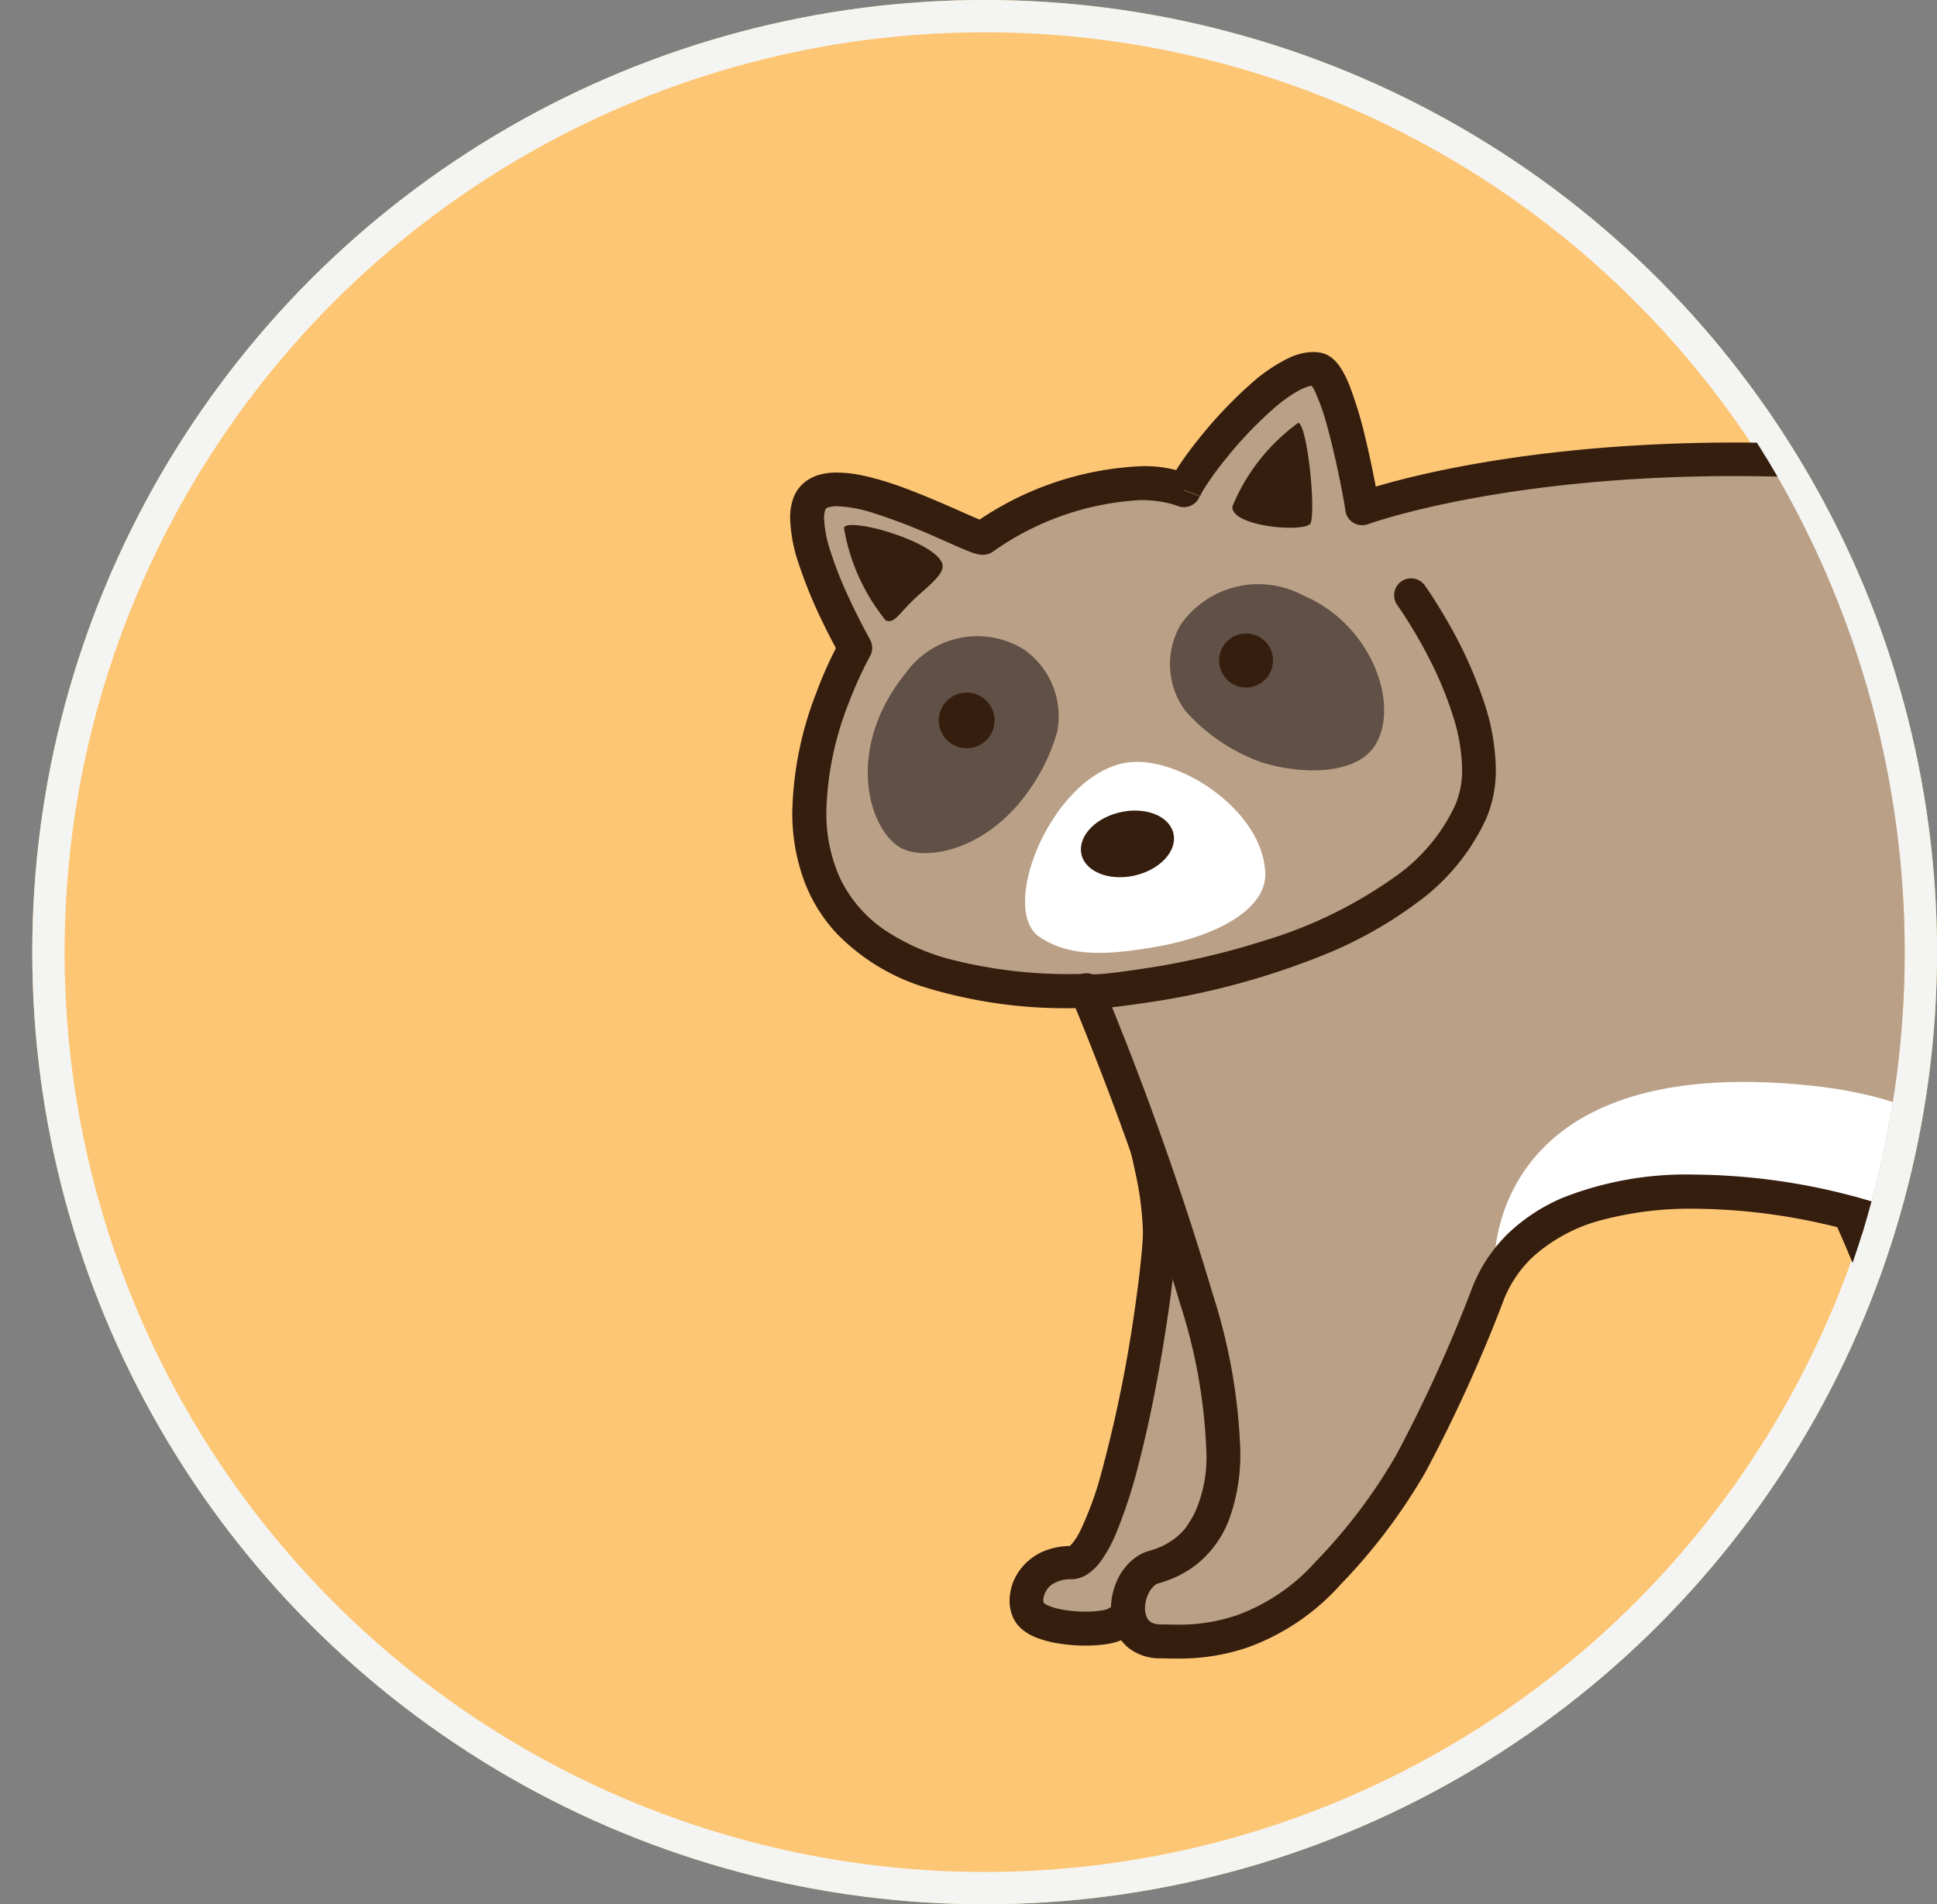 <svg xmlns="http://www.w3.org/2000/svg" xmlns:xlink="http://www.w3.org/1999/xlink" width="60" height="59" viewBox="0 0 60 59"><rect x="0" y="0" width="60" height="59" fill="#808080" stroke="none"/><defs><clipPath id="a"><circle cx="29.5" cy="29.5" r="29.5" transform="translate(-0.142 -0.315)" fill="#fdc675" stroke="#f4f5f3" stroke-width="1"/></clipPath></defs><g transform="translate(-189 -479)"><g transform="translate(190 479)" fill="#fdc675" stroke="#f4f5f3" stroke-width="1"><circle cx="29.5" cy="29.5" r="29.5" stroke="none"/><circle cx="29.5" cy="29.5" r="29" fill="none"/></g><g transform="translate(189.142 479.315)" clip-path="url(#a)"><g transform="translate(24.342 10.587)"><path d="M278.712,640.243l2.049,8.227-2.274,9.881-1.47,1.389-.1,1.076L279.3,661l5.219-7.417-.038-3.869L283.148,644l-.608-2.731Z" transform="translate(-269.176 -621.29)" fill="#baa086"/><path d="M274.219,642.746l.02.056c.1.281.552,1.582.977,3.067.212.742.418,1.531.569,2.256a9.853,9.853,0,0,1,.245,1.855q0,.071,0,.136h0c-.021.506-.119,1.4-.273,2.443a41.638,41.638,0,0,1-1.017,4.935,10.3,10.3,0,0,1-.654,1.789,1.87,1.87,0,0,1-.281.426.3.3,0,0,1-.059.05l.032.06-.018-.065-.014.005.032.06-.018-.065.042.154v-.16l-.042.005.042.154v-.16h0a2.166,2.166,0,0,0-.808.148,1.761,1.761,0,0,0-.819.659,1.612,1.612,0,0,0-.275.883,1.286,1.286,0,0,0,.079.452,1.052,1.052,0,0,0,.272.408,1.572,1.572,0,0,0,.451.277,3.286,3.286,0,0,0,.761.2,5.273,5.273,0,0,0,.793.059,4.233,4.233,0,0,0,.646-.045,2.224,2.224,0,0,0,.286-.062,1.2,1.2,0,0,0,.277-.116,8.311,8.311,0,0,0,2.545-2.5,17.65,17.65,0,0,0,2.205-4.808,20.313,20.313,0,0,0,.508-2.062c.055-.294.1-.559.124-.788a5.045,5.045,0,0,0,.042-.585c0-.028,0-.054,0-.078a.524.524,0,0,0-1.048.035v.043a5.213,5.213,0,0,1-.064.675,19.626,19.626,0,0,1-1.409,4.75,13.333,13.333,0,0,1-1.464,2.562,6.946,6.946,0,0,1-1.974,1.852l.037.062-.031-.065-.005,0,.036.062-.031-.065a.437.437,0,0,1-.065.021,2.674,2.674,0,0,1-.616.059,4.007,4.007,0,0,1-.829-.083,1.865,1.865,0,0,1-.318-.1.561.561,0,0,1-.151-.086l-.027.029.034-.022-.007-.007-.027.029.034-.022-.009-.023a.283.283,0,0,1-.008-.07.523.523,0,0,1,.042-.2.669.669,0,0,1,.251-.3.99.99,0,0,1,.561-.147h0a.964.964,0,0,0,.554-.185,1.627,1.627,0,0,0,.35-.346,4.247,4.247,0,0,0,.494-.891,15.761,15.761,0,0,0,.715-2.209c.324-1.257.6-2.681.8-3.954.1-.636.184-1.234.245-1.755s.1-.963.115-1.3h0c0-.058,0-.118,0-.18a11.275,11.275,0,0,0-.3-2.222c-.265-1.228-.657-2.564-.984-3.6s-.587-1.763-.589-1.767a.524.524,0,1,0-.987.353Z" transform="translate(-265.112 -622.749)" fill="#361e0e"/><path d="M394.252,681.591l1.544,6.841-2.442,2.811-3.123.767.028,1.249,3.869.585,6.99-6.187-2.668-3.4Z" transform="translate(-360.898 -654.758)" fill="#baa086"/><path d="M498.681,643.728s5.871.169,6.724,5.661c1.207,7.772.646,7.754,2.031,9.415s1.108,7.108-2.492,6.369-5.1-2.113-6.574-7.1.661-9.317-.631-9.87S498.681,643.728,498.681,643.728Z" transform="translate(-447.591 -624.111)" fill="#baa086"/><path d="M504.964,655.3c-.91,2.724-4.048,5.633-5.727,6.81-.73.511.156,2.643.156,2.643,2.485-.673,6.989-7.389,6.989-7.389S505.392,654.017,504.964,655.3Z" transform="translate(-448.896 -633.239)" fill="#605045"/><path d="M521.1,713.212a8.286,8.286,0,0,1-5.051,5.316c-.854.253.738,2.449,1.843,2.15,2.485-.673,4.627-5.524,4.627-5.524Z" transform="translate(-462.545 -680.353)" fill="#605045"/><path d="M509.593,677.183c-.91,2.724-4.983,7.679-7,8.276,0,0-.009,2.549,1.109,2.3,3.445-.757,6.344-6.907,6.344-6.907S510.021,675.9,509.593,677.183Z" transform="translate(-451.847 -651.019)" fill="#605045"/><path d="M497.877,633.231l-.215.478h0a17.5,17.5,0,0,1,3.063,1.877,12.094,12.094,0,0,1,2.168,2.1,6.33,6.33,0,0,1,1.289,2.653,47.414,47.414,0,0,1,.667,6.169,9.332,9.332,0,0,0,.351,2.1,3.5,3.5,0,0,0,.407.859,2.8,2.8,0,0,0,.658.7,2.172,2.172,0,0,1,.688.872,2.821,2.821,0,0,1,.228,1.139,3.543,3.543,0,0,1-.771,2.19,2.738,2.738,0,0,1-.872.717,2.462,2.462,0,0,1-1.135.269,2.987,2.987,0,0,1-.6-.063,6.706,6.706,0,0,1-3.828-2.136,8.884,8.884,0,0,1-1.858-3.841,14.979,14.979,0,0,1-.374-3.5,33.459,33.459,0,0,1,.228-3.546c.115-1.083.233-2.025.234-2.779a3.373,3.373,0,0,0-.118-.991,1.381,1.381,0,0,0-.217-.431,1.029,1.029,0,0,0-.412-.323l-.024-.018a.372.372,0,0,1-.067-.151,1.529,1.529,0,0,1-.039-.375,5.332,5.332,0,0,1,.155-1.129,15.3,15.3,0,0,1,.548-1.793c.092-.251.175-.462.235-.609.03-.074.054-.131.07-.17l.019-.044.006-.014-.481-.208-.215.478.215-.478-.481-.208c0,.009-.277.641-.553,1.47-.138.415-.277.879-.383,1.343a6.306,6.306,0,0,0-.181,1.362,2.261,2.261,0,0,0,.14.843,1.288,1.288,0,0,0,.235.383,1.113,1.113,0,0,0,.391.28l.015-.036-.025.031.009.005.016-.036-.025.031.009-.011-.01.01h0l.009-.011-.01.01a.168.168,0,0,1,.025.042.972.972,0,0,1,.069.265,3.457,3.457,0,0,1,.028.482c0,.643-.111,1.579-.228,2.668a34.4,34.4,0,0,0-.234,3.657,16.01,16.01,0,0,0,.4,3.746,9.922,9.922,0,0,0,2.09,4.288,7.763,7.763,0,0,0,4.4,2.471,4.046,4.046,0,0,0,.813.085,3.517,3.517,0,0,0,1.613-.384,3.956,3.956,0,0,0,1.64-1.63,4.62,4.62,0,0,0,.574-2.211,3.863,3.863,0,0,0-.317-1.563,3.222,3.222,0,0,0-1.019-1.287,1.749,1.749,0,0,1-.414-.437,3.2,3.2,0,0,1-.43-1.2,29.884,29.884,0,0,1-.276-3.051,35.491,35.491,0,0,0-.562-4.5,7.4,7.4,0,0,0-1.525-3.14,14.749,14.749,0,0,0-3.592-3.127,17.232,17.232,0,0,0-2-1.114l-.485-.218-.211.488Z" transform="translate(-446.735 -615.051)" fill="#361e0e"/><path d="M250.727,547.946c.277-.738,3.465-3.812,4.015-3.7.662.139,1.2,3.829,1.2,3.829s4.765-2,17.045-.932c10.34.9,13.545,4.369,15.708,6a9.511,9.511,0,0,1,3.992,6.486c.738,3.508-2.218,10.244-7.709,13.94-.873.588-1.662,3.692-.923,6.462a4.86,4.86,0,0,1-1.945,5.125c-.831.738-3.6-.428-4.613-.613s.078-1.608.355-1.7.744-.034,1.482-.218.224-1.19.618-1.973c.865-1.717-3.624-7.663-5.378-8.863s-12.211-4.772-14.611.951-2.533,5.156-4.652,8.39a5.674,5.674,0,0,1-5.5,2.41,1.038,1.038,0,0,1-.26-1.888c1.134-.632,1.736-.789,1.921-1.251.339-.848.369-2.123-.554-7.477a31.254,31.254,0,0,0-3.248-9.365c-13.061-.114-7.322-10.8-7.322-10.8s-1.642-4.195-.96-4.763c.593-.494,4.745,1.464,4.93,1.347C248.3,546.81,250.727,547.946,250.727,547.946Z" transform="translate(-238.562 -543.588)" fill="#baa086"/><path d="M253.721,587.441a2.53,2.53,0,0,1,1.029,2.536,6.026,6.026,0,0,1-1.239,2.293c-1.34,1.531-3.063,1.723-3.714,1.249-.979-.713-1.543-3.126.255-5.344A2.728,2.728,0,0,1,253.721,587.441Z" transform="translate(-246.484 -578.218)" fill="#605045"/><path d="M298.329,579.922a2.432,2.432,0,0,0,.151,2.677,5.733,5.733,0,0,0,2.359,1.589c1.246.389,2.934.393,3.511-.527.784-1.25-.1-3.748-2.23-4.647A2.937,2.937,0,0,0,298.329,579.922Z" transform="translate(-286.241 -571.47)" fill="#605045"/><path d="M397.906,685.722l-.051.055c-.253.274-1.415,1.522-2.7,2.785-.64.631-1.31,1.267-1.906,1.782-.3.257-.577.485-.821.665a3.929,3.929,0,0,1-.592.378,3.747,3.747,0,0,1-1.623.353,5.21,5.21,0,0,1-1.442-.217,6.905,6.905,0,0,1-.944-.354l-.007-.005a.127.127,0,0,1-.035-.092.233.233,0,0,1,.044-.128.617.617,0,0,1,.159-.159,1.826,1.826,0,0,1,.64-.268,5.347,5.347,0,0,1,1.256-.127H390a1.47,1.47,0,0,0,.6-.149,4.7,4.7,0,0,0,.962-.632,11.394,11.394,0,0,0,1.342-1.307,6.77,6.77,0,0,0,.479-.61,2.538,2.538,0,0,0,.165-.273,1.3,1.3,0,0,0,.063-.144.843.843,0,0,0,.046-.184h0a2.449,2.449,0,0,0,.017-.3,5.173,5.173,0,0,0-.107-.955,16.332,16.332,0,0,0-.542-1.969c-.687-2.065-1.672-4.223-1.675-4.232l-.954.435.025.054c.122.272.682,1.529,1.207,2.935.262.7.516,1.442.7,2.107.093.332.168.646.22.924a4,4,0,0,1,.078.7,1.414,1.414,0,0,1-.009.17h0l.242.03-.233-.074a.25.25,0,0,0-.009.044l.242.03-.233-.074.067.021-.067-.023v0l.067.021-.067-.023v0a1.359,1.359,0,0,1-.123.2,6.875,6.875,0,0,1-.555.677,9.888,9.888,0,0,1-1.174,1.1,3.73,3.73,0,0,1-.527.35,1.183,1.183,0,0,1-.181.079.429.429,0,0,1-.052.014l-.012,0h0v0h0v0h0v0h-.119a6.664,6.664,0,0,0-1.365.125,2.744,2.744,0,0,0-1.312.6,1.5,1.5,0,0,0-.351.472,1.255,1.255,0,0,0-.119.528,1.185,1.185,0,0,0,.178.626,1.106,1.106,0,0,0,.479.425,7.958,7.958,0,0,0,1.086.406,6.263,6.263,0,0,0,1.734.259,4.8,4.8,0,0,0,2.072-.454,5.062,5.062,0,0,0,.821-.523,22.427,22.427,0,0,0,1.731-1.488c1.843-1.722,3.832-3.886,3.837-3.891l-.772-.709Z" transform="translate(-358.072 -653.178)" fill="#361e0e"/><path d="M281.985,590.81a.535.535,0,0,0,.159.092.694.694,0,0,0,.167.038,1.554,1.554,0,0,0,.179.009,6.54,6.54,0,0,0,.687-.049c.333-.037.79-.1,1.424-.2a23.7,23.7,0,0,0,5.019-1.4,12.958,12.958,0,0,0,2.96-1.661,6.638,6.638,0,0,0,2.107-2.589,3.833,3.833,0,0,0,.291-1.521,6.828,6.828,0,0,0-.353-2.039,13.457,13.457,0,0,0-1.153-2.551c-.382-.664-.686-1.087-.694-1.1a.524.524,0,0,0-.851.612h0a14.316,14.316,0,0,1,1.032,1.743,11.192,11.192,0,0,1,.675,1.637,5.769,5.769,0,0,1,.3,1.694,2.793,2.793,0,0,1-.206,1.107,5.6,5.6,0,0,1-1.785,2.173,13.878,13.878,0,0,1-4.164,2.049,23.752,23.752,0,0,1-3.341.8c-.621.1-1.063.161-1.372.195a5.569,5.569,0,0,1-.571.042h-.059l-.015.141.025-.139-.011,0-.015.141.025-.139-.071.392.14-.372a.416.416,0,0,0-.07-.02l-.071.392.14-.372-.179.474.326-.388a.507.507,0,0,0-.147-.087l-.179.474.326-.388a.524.524,0,1,0-.674.8Z" transform="translate(-273.128 -570.604)" fill="#361e0e"/><path d="M350.7,665.254s3.924-3.037,6.622-2.328,6.76.885,7.591,2.137c.2.3,2.521,2.646,2.521,2.646s1.965-7.176-6.905-8.114C350.315,658.515,350.7,665.254,350.7,665.254Z" transform="translate(-328.896 -636.859)" fill="#fff"/><path d="M248.51,545.072l.491.184a1.872,1.872,0,0,1,.149-.271,9.892,9.892,0,0,1,.677-.924,12.2,12.2,0,0,1,1.491-1.552,4.528,4.528,0,0,1,.718-.512,1.675,1.675,0,0,1,.28-.125.587.587,0,0,1,.173-.033.157.157,0,0,1,.036,0l.048-.216-.151.17a.237.237,0,0,0,.1.046l.048-.216-.151.17,0,0a1.04,1.04,0,0,1,.143.237,6.633,6.633,0,0,1,.351.991c.17.6.319,1.276.424,1.8.052.264.094.489.122.649.014.08.025.143.032.186l.008.049,0,.016a.524.524,0,0,0,.7.407l-.057-.154.057.155h0l-.057-.154.057.155c.016-.006,4.058-1.492,11.385-1.492a60.024,60.024,0,0,1,7.553.493,23.962,23.962,0,0,1,11.667,4.513,15.005,15.005,0,0,1,3.4,3.6,10,10,0,0,1,1.569,3.9,11.225,11.225,0,0,1,.138,1.743,10.517,10.517,0,0,1-1.043,4.559,15.485,15.485,0,0,1-3.666,4.722c-.636.576-1.226,1.046-1.69,1.413-.232.184-.432.343-.6.482-.082.07-.155.135-.221.2a1.43,1.43,0,0,0-.185.214,6.7,6.7,0,0,0-.91,1.821,6.855,6.855,0,0,0-.261,2.036c0,.61.046,1.3.118,2.117.024.273.035.535.035.786a6.67,6.67,0,0,1-.477,2.579,3.9,3.9,0,0,1-.939,1.4,1.055,1.055,0,0,1-.338.172,4.907,4.907,0,0,1-1.046.207,12.551,12.551,0,0,1-1.308.063c-.4,0-.787-.015-1.121-.039s-.617-.057-.794-.088a.3.3,0,0,1-.108-.038.234.234,0,0,1-.088-.1.438.438,0,0,1-.04-.192.675.675,0,0,1,.169-.435.858.858,0,0,1,.571-.275c.078-.012.258-.005.514-.026a3.921,3.921,0,0,0,.98-.218,1.07,1.07,0,0,0,.506-.383,1.934,1.934,0,0,0,.314-.78,4.469,4.469,0,0,0,.073-.846,6.778,6.778,0,0,0-.064-.915h0a11.2,11.2,0,0,0-1.2-3.69,14.757,14.757,0,0,0-3.108-3.95,15.173,15.173,0,0,0-2.671-1.98,7.085,7.085,0,0,0-1.142-.476,19.67,19.67,0,0,0-5.868-.947,10.438,10.438,0,0,0-4.047.708,5.614,5.614,0,0,0-1.662,1.065,4.738,4.738,0,0,0-1.15,1.687,45.106,45.106,0,0,1-2.367,5.221,16.7,16.7,0,0,1-2.489,3.3,6.037,6.037,0,0,1-2.425,1.663,5.494,5.494,0,0,1-1.874.3c-.192,0-.36-.006-.51-.007a.647.647,0,0,1-.255-.045.323.323,0,0,1-.166-.151.65.65,0,0,1-.067-.307,1.047,1.047,0,0,1,.144-.522.7.7,0,0,1,.144-.174.381.381,0,0,1,.141-.078,3.342,3.342,0,0,0,1.118-.543,3.243,3.243,0,0,0,1.075-1.48,5.926,5.926,0,0,0,.33-2.088,17.759,17.759,0,0,0-.856-4.852,97.363,97.363,0,0,0-3.41-9.593.524.524,0,0,0-.488-.318l-.3,0a14.687,14.687,0,0,1-3.97-.466,6.721,6.721,0,0,1-1.887-.829,4.055,4.055,0,0,1-1.5-1.7,4.865,4.865,0,0,1-.412-2.05,9.73,9.73,0,0,1,.677-3.311c.171-.454.342-.831.47-1.093.064-.131.116-.233.153-.3l.041-.076.01-.018,0,0h0a.524.524,0,0,0,0-.519l0-.006c-.039-.068-.4-.719-.753-1.506a11.491,11.491,0,0,1-.469-1.22,3.72,3.72,0,0,1-.2-1.022.76.76,0,0,1,.036-.26c.02-.047.026-.047.033-.053a.328.328,0,0,1,.108-.042,1.049,1.049,0,0,1,.233-.022,4.2,4.2,0,0,1,1.128.213,18.6,18.6,0,0,1,1.991.771c.3.131.563.25.776.34.107.045.2.083.287.113.044.015.086.029.132.041a.745.745,0,0,0,.188.026.583.583,0,0,0,.119-.012.553.553,0,0,0,.181-.072l0,0a8.7,8.7,0,0,1,4.593-1.611,3.74,3.74,0,0,1,.88.1,2,2,0,0,1,.2.059l.04.016,0,0,.11-.246-.115.243.006,0,.11-.246-.115.243a.524.524,0,0,0,.715-.289l-.491-.184.225-.474a3.867,3.867,0,0,0-1.571-.271,9.731,9.731,0,0,0-5.155,1.774l0,0,.263.421-.1-.486a.492.492,0,0,0-.163.066l.263.421-.1-.486.093.452v-.462a.477.477,0,0,0-.093.01l.093.452v-.121l.067-.334a.344.344,0,0,0-.067-.006v.34l.067-.334-.015.076.019-.075h0l-.015.076.019-.075a2.12,2.12,0,0,1-.206-.077c-.2-.081-.486-.211-.823-.359-.507-.222-1.122-.485-1.74-.7a9.024,9.024,0,0,0-.922-.266,4.1,4.1,0,0,0-.882-.111,2.083,2.083,0,0,0-.47.049,1.369,1.369,0,0,0-.452.19,1.141,1.141,0,0,0-.431.551,1.779,1.779,0,0,0-.1.635,4.763,4.763,0,0,0,.257,1.376,14.752,14.752,0,0,0,.815,1.968c.269.547.483.922.486.929l.455-.26-.455-.26a12.465,12.465,0,0,0-.746,1.642,10.745,10.745,0,0,0-.745,3.68,6.044,6.044,0,0,0,.393,2.219,4.934,4.934,0,0,0,.961,1.54,6.443,6.443,0,0,0,2.788,1.7,14.921,14.921,0,0,0,4.674.634l.316,0-.007-.524-.482.206.02.048a96.969,96.969,0,0,1,3.349,9.43,16.79,16.79,0,0,1,.813,4.555,4.2,4.2,0,0,1-.456,2.127,2.032,2.032,0,0,1-.532.6,2.3,2.3,0,0,1-.771.371,1.423,1.423,0,0,0-.532.285,1.823,1.823,0,0,0-.494.684,2.1,2.1,0,0,0-.168.814,1.781,1.781,0,0,0,.083.545,1.42,1.42,0,0,0,.508.718,1.576,1.576,0,0,0,.941.288c.123,0,.3.007.514.007a6.543,6.543,0,0,0,2.223-.358,7.092,7.092,0,0,0,2.846-1.939,17.774,17.774,0,0,0,2.632-3.491,45.983,45.983,0,0,0,2.427-5.346,3.687,3.687,0,0,1,.9-1.317,5.114,5.114,0,0,1,2.175-1.148,10.662,10.662,0,0,1,2.815-.339,18.6,18.6,0,0,1,3.984.465,15.972,15.972,0,0,1,1.55.427,6.121,6.121,0,0,1,.964.4,12.49,12.49,0,0,1,1.494,1.01,15.13,15.13,0,0,1,3,3.082,10.687,10.687,0,0,1,1.967,4.755h0a5.809,5.809,0,0,1,.054.772,2.924,2.924,0,0,1-.094.808.661.661,0,0,1-.087.194l-.019.021.01.013-.008-.014h0l.01.013-.008-.014.023.041-.015-.044-.007,0,.023.041-.015-.044a2.861,2.861,0,0,1-.723.163c-.184.017-.335.006-.547.029a1.91,1.91,0,0,0-1.238.627,1.72,1.72,0,0,0-.427,1.124,1.435,1.435,0,0,0,.271.857,1.268,1.268,0,0,0,.356.327,1.35,1.35,0,0,0,.476.179c.234.041.541.076.9.1s.77.042,1.2.042a12.085,12.085,0,0,0,1.873-.129,4.975,4.975,0,0,0,.826-.2,2.045,2.045,0,0,0,.689-.378,4.926,4.926,0,0,0,1.209-1.782,7.716,7.716,0,0,0,.558-2.983c0-.282-.013-.575-.039-.878-.072-.808-.114-1.467-.114-2.024a5.805,5.805,0,0,1,.216-1.731,5.649,5.649,0,0,1,.776-1.539l-.051-.035.05.038,0,0-.051-.035.05.038a1.177,1.177,0,0,1,.121-.12c.138-.125.369-.309.655-.535.5-.4,1.179-.935,1.908-1.609a17.159,17.159,0,0,0,3.265-3.979,11.752,11.752,0,0,0,1.632-5.936,12.269,12.269,0,0,0-.151-1.905,11.037,11.037,0,0,0-1.728-4.314,17.464,17.464,0,0,0-6.1-5.484,26.555,26.555,0,0,0-9.709-3.093,61.037,61.037,0,0,0-7.685-.5c-7.528,0-11.7,1.539-11.749,1.557l.182.491.517-.084c0-.008-.172-1.054-.436-2.137a12.376,12.376,0,0,0-.465-1.544,3.277,3.277,0,0,0-.3-.608,1.335,1.335,0,0,0-.217-.256.82.82,0,0,0-.367-.195,1.221,1.221,0,0,0-.264-.028,1.824,1.824,0,0,0-.739.178,5.122,5.122,0,0,0-1.194.812,13.586,13.586,0,0,0-1.608,1.7c-.227.283-.425.551-.582.786q-.118.176-.2.328a2.1,2.1,0,0,0-.143.294l.491.184.225-.474Z" transform="translate(-236.307 -540.79)" fill="#361e0e"/><path d="M244.954,569.024a6.161,6.161,0,0,0,1.293,2.869c.281.125.421-.246.989-.757.324-.291.7-.589.767-.847C248.2,569.566,245.084,568.652,244.954,569.024Z" transform="translate(-243.296 -563.574)" fill="#361e0e"/><path d="M310.178,552.328a6.029,6.029,0,0,0-2.042,2.594c-.038.644,2.352.821,2.432.5C310.72,554.818,310.434,552.357,310.178,552.328Z" transform="translate(-294.447 -550.129)" fill="#361e0e"/><path d="M261.52,597.338l-.286-.381.054.072v-.09a.092.092,0,0,0-.054.018l.054.072v0l.072-.054a.091.091,0,0,0-.072-.036v.09l.072-.054h0l-.072.054h.09a.091.091,0,0,0-.018-.054l-.072.054h0l.054.072a.091.091,0,0,0,.036-.072h-.09l.054.072-.054-.072v.09a.094.094,0,0,0,.054-.018l-.054-.072v0l-.071.054a.091.091,0,0,0,.071.036v-.089l-.071.054.072-.054h-.09a.093.093,0,0,0,.018.054l.072-.054h0l-.054-.071a.09.09,0,0,0-.036.071h.089l-.054-.071h0l.286.381.287.381a.863.863,0,1,0-1.209-.171h0a.863.863,0,0,0,1.209.171h0Z" transform="translate(-255.828 -585.613)" fill="#361e0e"/><path d="M307.141,587.459l-.472-.067.117.017-.077-.089a.12.12,0,0,0-.04.073l.117.017-.077-.089.077.09v-.118a.118.118,0,0,0-.077.028l.077.09v0l.016-.115h-.016v.116l.016-.115-.017.117.09-.077a.12.12,0,0,0-.073-.04l-.017.117.09-.077-.09.077h.118a.119.119,0,0,0-.028-.077l-.09.077h-.005l.122.018v-.018h-.123l.122.018v0l-.117-.017.077.09a.118.118,0,0,0,.04-.073l-.117-.017.077.09-.077-.09v.118a.118.118,0,0,0,.077-.029l-.077-.09v0l-.016.114h.016v-.115l-.016.114.017-.117-.09.077a.12.12,0,0,0,.073.04l.017-.117-.09.077.09-.077h-.118a.119.119,0,0,0,.028.077l.09-.077h-.013l-.1-.014v.014h.105l-.1-.014v0l.472.067.472.065a.855.855,0,0,0,.008-.116.835.835,0,0,0-1.662-.117v0a.835.835,0,0,0,.709.945.845.845,0,0,0,.117.008.835.835,0,0,0,.826-.717v0Z" transform="translate(-292.679 -577.849)" fill="#361e0e"/><path d="M274.89,612.852c.917.616,2.052.577,3.634.3,2.062-.368,3.366-1.253,3.359-2.228-.013-1.995-2.794-3.8-4.4-3.456C275.221,607.949,273.619,612,274.89,612.852Z" transform="translate(-267.174 -594.723)" fill="#fff"/><path d="M286.37,616.115c.094.548-.473,1.119-1.265,1.277s-1.511-.16-1.6-.708.472-1.12,1.265-1.277S286.276,615.567,286.37,616.115Z" transform="translate(-274.498 -601.155)" fill="#361e0e"/></g></g></g></svg>